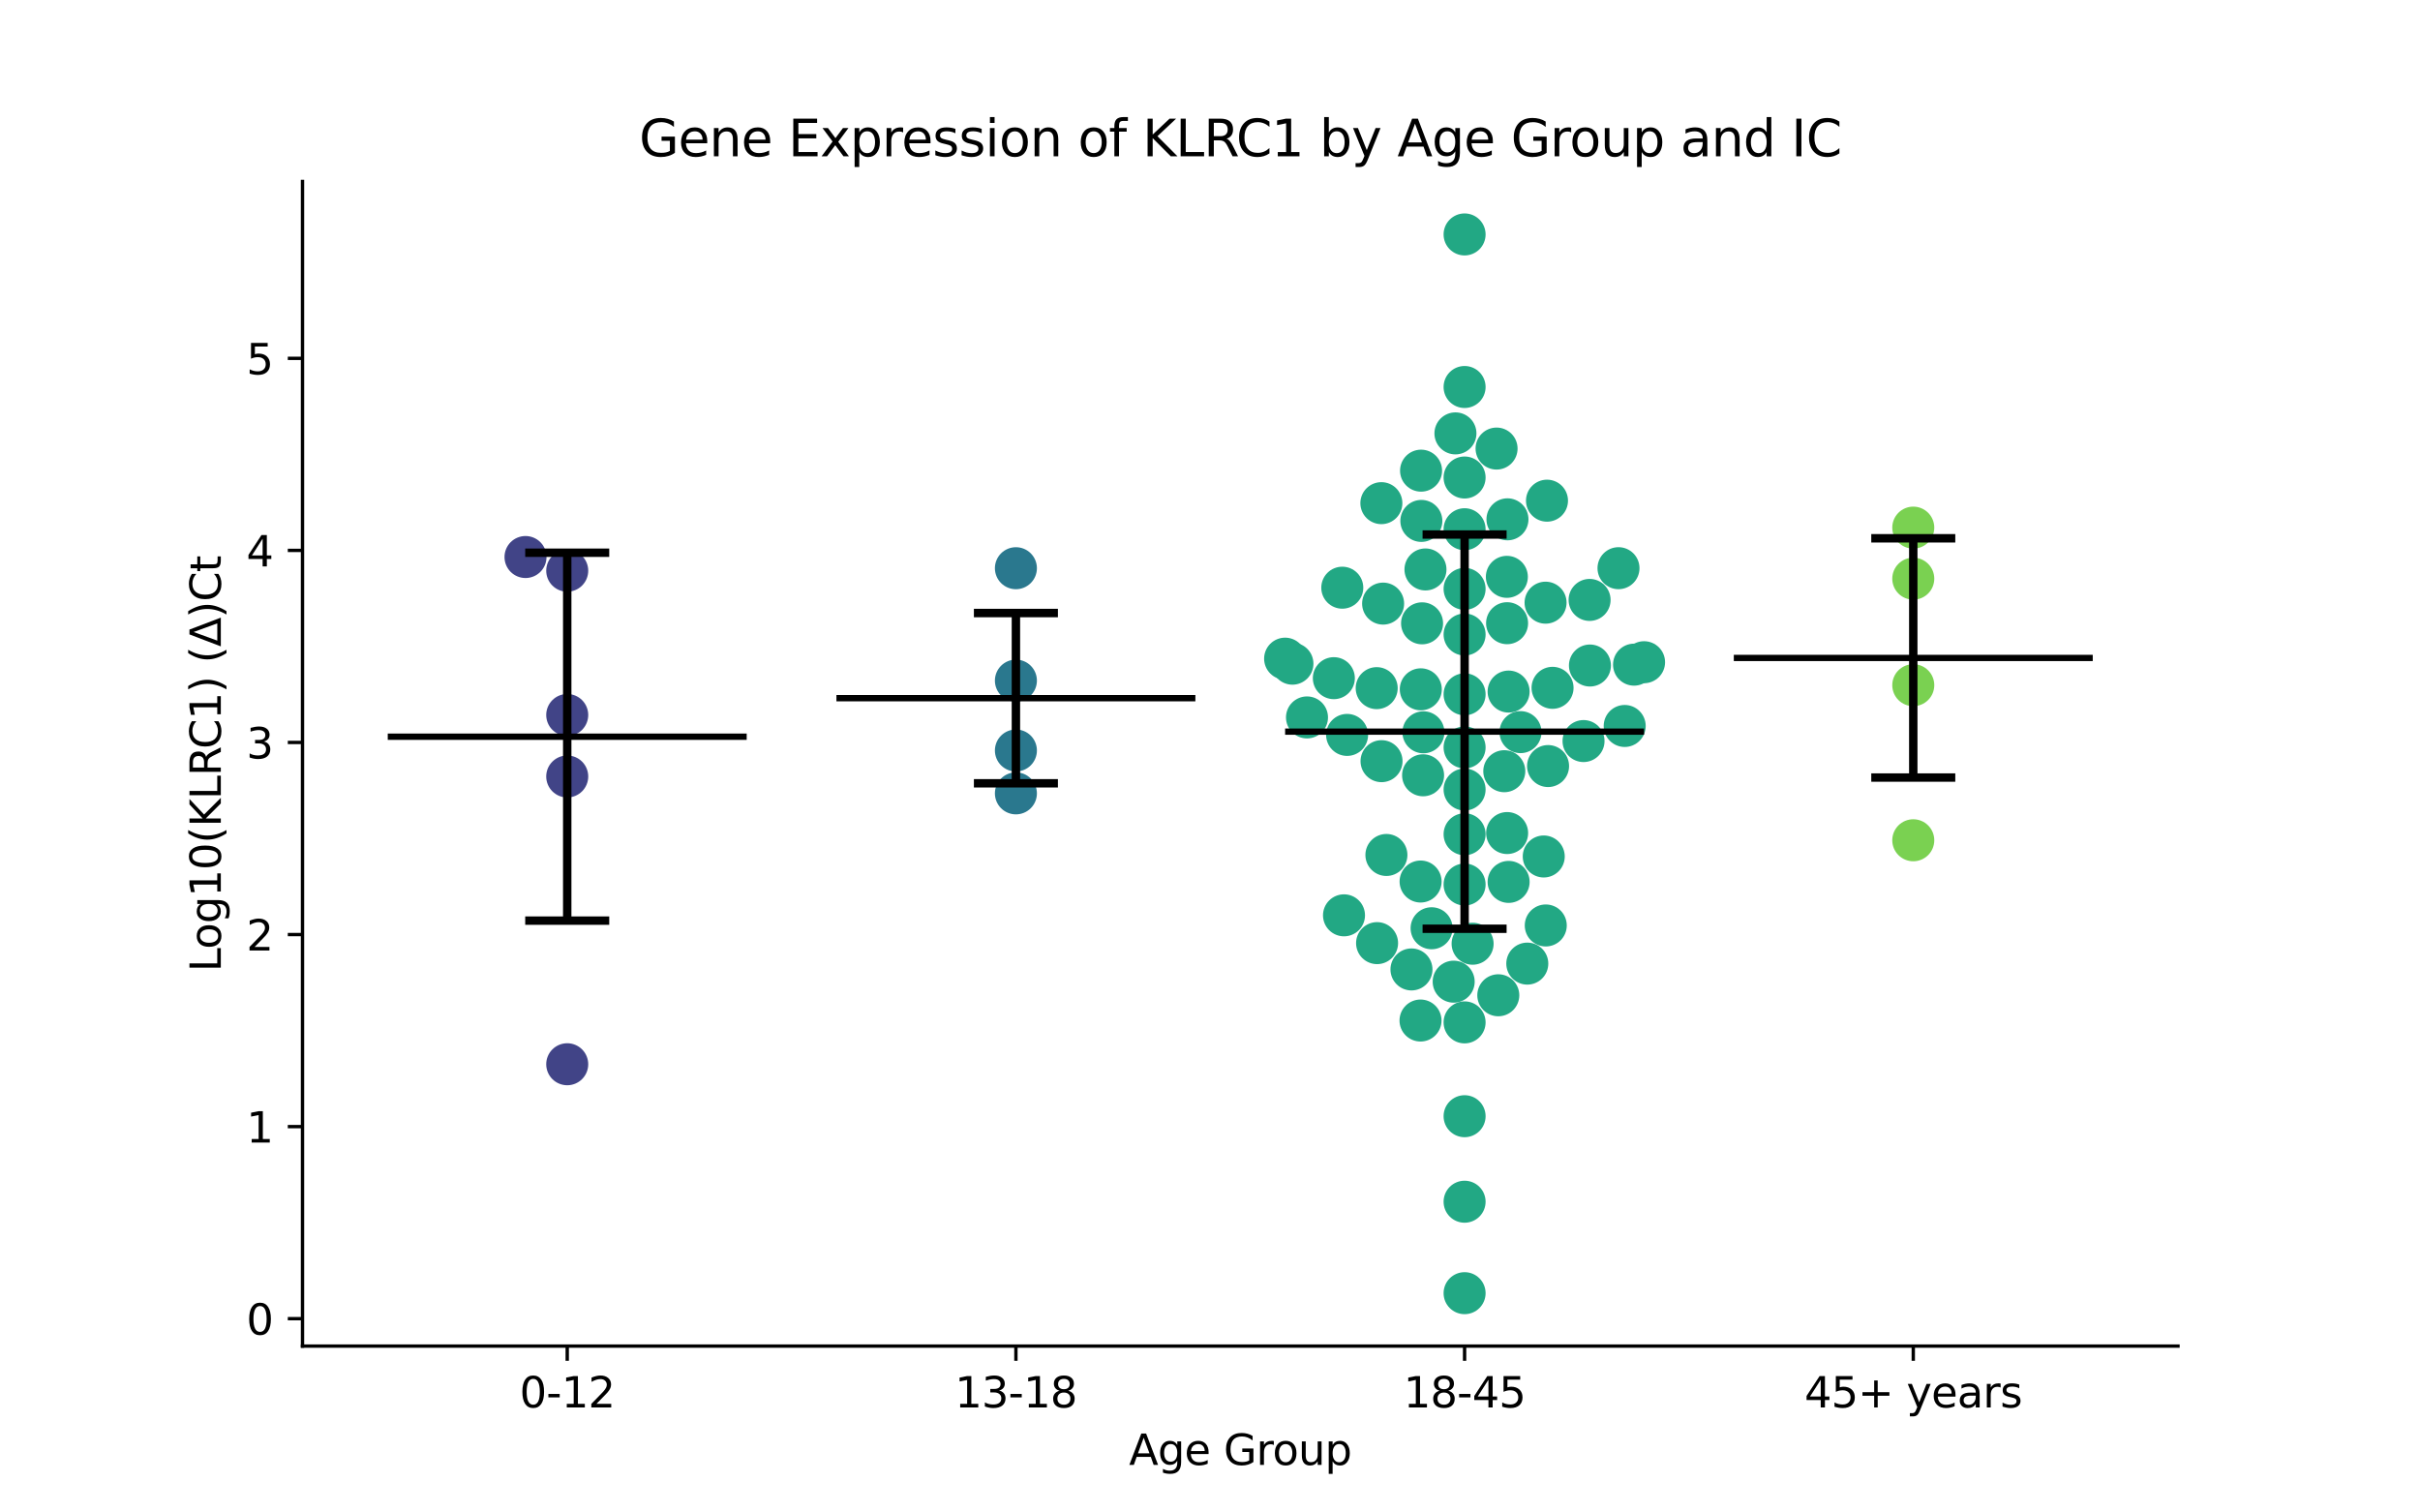<?xml version="1.0" encoding="utf-8" standalone="no"?>
<!DOCTYPE svg PUBLIC "-//W3C//DTD SVG 1.1//EN"
  "http://www.w3.org/Graphics/SVG/1.1/DTD/svg11.dtd">
<svg xmlns:xlink="http://www.w3.org/1999/xlink" width="576pt" height="360pt" viewBox="0 0 576 360" xmlns="http://www.w3.org/2000/svg" version="1.1">
 <defs>
  <style type="text/css">*{stroke-linejoin: round; stroke-linecap: butt}</style>
 </defs>
 <g id="figure_1">
  <g id="patch_1">
   <path d="M 0 360 
L 576 360 
L 576 0 
L 0 0 
z
" style="fill: #ffffff"/>
  </g>
  <g id="axes_1">
   <g id="patch_2">
    <path d="M 72 320.4 
L 518.4 320.4 
L 518.4 43.2 
L 72 43.2 
z
" style="fill: #ffffff"/>
   </g>
   <g id="PathCollection_1">
    <defs>
     <path id="C0_0_d9d7ab26ce" d="M 0 5 
C 1.326 5 2.598 4.473 3.536 3.536 
C 4.473 2.598 5 1.326 5 -0 
C 5 -1.326 4.473 -2.598 3.536 -3.536 
C 2.598 -4.473 1.326 -5 0 -5 
C -1.326 -5 -2.598 -4.473 -3.536 -3.536 
C -4.473 -2.598 -5 -1.326 -5 0 
C -5 1.326 -4.473 2.598 -3.536 3.536 
C -2.598 4.473 -1.326 5 0 5 
z
"/>
    </defs>
    <g clip-path="url(#pb7c4fde699)">
     <use xlink:href="#C0_0_d9d7ab26ce" x="135.009" y="170.181" style="fill: #414487"/>
    </g>
    <g clip-path="url(#pb7c4fde699)">
     <use xlink:href="#C0_0_d9d7ab26ce" x="125.081" y="132.582" style="fill: #414487"/>
    </g>
    <g clip-path="url(#pb7c4fde699)">
     <use xlink:href="#C0_0_d9d7ab26ce" x="135.009" y="135.839" style="fill: #414487"/>
    </g>
    <g clip-path="url(#pb7c4fde699)">
     <use xlink:href="#C0_0_d9d7ab26ce" x="135.009" y="253.311" style="fill: #414487"/>
    </g>
    <g clip-path="url(#pb7c4fde699)">
     <use xlink:href="#C0_0_d9d7ab26ce" x="135.009" y="184.818" style="fill: #414487"/>
    </g>
   </g>
   <g id="PathCollection_2">
    <defs>
     <path id="C1_0_9770d7a6a2" d="M 0 5 
C 1.326 5 2.598 4.473 3.536 3.536 
C 4.473 2.598 5 1.326 5 -0 
C 5 -1.326 4.473 -2.598 3.536 -3.536 
C 2.598 -4.473 1.326 -5 0 -5 
C -1.326 -5 -2.598 -4.473 -3.536 -3.536 
C -4.473 -2.598 -5 -1.326 -5 0 
C -5 1.326 -4.473 2.598 -3.536 3.536 
C -2.598 4.473 -1.326 5 0 5 
z
"/>
    </defs>
    <g clip-path="url(#pb7c4fde699)">
     <use xlink:href="#C1_0_9770d7a6a2" x="241.803" y="188.836" style="fill: #2a788e"/>
    </g>
    <g clip-path="url(#pb7c4fde699)">
     <use xlink:href="#C1_0_9770d7a6a2" x="241.803" y="135.245" style="fill: #2a788e"/>
    </g>
    <g clip-path="url(#pb7c4fde699)">
     <use xlink:href="#C1_0_9770d7a6a2" x="241.803" y="161.998" style="fill: #2a788e"/>
    </g>
    <g clip-path="url(#pb7c4fde699)">
     <use xlink:href="#C1_0_9770d7a6a2" x="241.803" y="178.63" style="fill: #2a788e"/>
    </g>
   </g>
   <g id="PathCollection_3">
    <defs>
     <path id="C2_0_06e2dbc776" d="M 0 5 
C 1.326 5 2.598 4.473 3.536 3.536 
C 4.473 2.598 5 1.326 5 -0 
C 5 -1.326 4.473 -2.598 3.536 -3.536 
C 2.598 -4.473 1.326 -5 0 -5 
C -1.326 -5 -2.598 -4.473 -3.536 -3.536 
C -4.473 -2.598 -5 -1.326 -5 0 
C -5 1.326 -4.473 2.598 -3.536 3.536 
C -2.598 4.473 -1.326 5 0 5 
z
"/>
    </defs>
    <g clip-path="url(#pb7c4fde699)">
     <use xlink:href="#C2_0_06e2dbc776" x="368.21" y="119.17" style="fill: #22a884"/>
    </g>
    <g clip-path="url(#pb7c4fde699)">
     <use xlink:href="#C2_0_06e2dbc776" x="346.419" y="103.154" style="fill: #22a884"/>
    </g>
    <g clip-path="url(#pb7c4fde699)">
     <use xlink:href="#C2_0_06e2dbc776" x="320.633" y="174.922" style="fill: #22a884"/>
    </g>
    <g clip-path="url(#pb7c4fde699)">
     <use xlink:href="#C2_0_06e2dbc776" x="319.485" y="139.883" style="fill: #22a884"/>
    </g>
    <g clip-path="url(#pb7c4fde699)">
     <use xlink:href="#C2_0_06e2dbc776" x="327.768" y="224.482" style="fill: #22a884"/>
    </g>
    <g clip-path="url(#pb7c4fde699)">
     <use xlink:href="#C2_0_06e2dbc776" x="329.203" y="143.67" style="fill: #22a884"/>
    </g>
    <g clip-path="url(#pb7c4fde699)">
     <use xlink:href="#C2_0_06e2dbc776" x="348.597" y="92.113" style="fill: #22a884"/>
    </g>
    <g clip-path="url(#pb7c4fde699)">
     <use xlink:href="#C2_0_06e2dbc776" x="358.801" y="123.608" style="fill: #22a884"/>
    </g>
    <g clip-path="url(#pb7c4fde699)">
     <use xlink:href="#C2_0_06e2dbc776" x="348.597" y="140.162" style="fill: #22a884"/>
    </g>
    <g clip-path="url(#pb7c4fde699)">
     <use xlink:href="#C2_0_06e2dbc776" x="386.705" y="172.794" style="fill: #22a884"/>
    </g>
    <g clip-path="url(#pb7c4fde699)">
     <use xlink:href="#C2_0_06e2dbc776" x="338.475" y="148.363" style="fill: #22a884"/>
    </g>
    <g clip-path="url(#pb7c4fde699)">
     <use xlink:href="#C2_0_06e2dbc776" x="367.437" y="203.859" style="fill: #22a884"/>
    </g>
    <g clip-path="url(#pb7c4fde699)">
     <use xlink:href="#C2_0_06e2dbc776" x="338.799" y="174.303" style="fill: #22a884"/>
    </g>
    <g clip-path="url(#pb7c4fde699)">
     <use xlink:href="#C2_0_06e2dbc776" x="338.718" y="184.534" style="fill: #22a884"/>
    </g>
    <g clip-path="url(#pb7c4fde699)">
     <use xlink:href="#C2_0_06e2dbc776" x="348.597" y="165.26" style="fill: #22a884"/>
    </g>
    <g clip-path="url(#pb7c4fde699)">
     <use xlink:href="#C2_0_06e2dbc776" x="385.229" y="135.239" style="fill: #22a884"/>
    </g>
    <g clip-path="url(#pb7c4fde699)">
     <use xlink:href="#C2_0_06e2dbc776" x="369.533" y="163.715" style="fill: #22a884"/>
    </g>
    <g clip-path="url(#pb7c4fde699)">
     <use xlink:href="#C2_0_06e2dbc776" x="348.597" y="210.53" style="fill: #22a884"/>
    </g>
    <g clip-path="url(#pb7c4fde699)">
     <use xlink:href="#C2_0_06e2dbc776" x="348.597" y="55.8" style="fill: #22a884"/>
    </g>
    <g clip-path="url(#pb7c4fde699)">
     <use xlink:href="#C2_0_06e2dbc776" x="356.209" y="106.767" style="fill: #22a884"/>
    </g>
    <g clip-path="url(#pb7c4fde699)">
     <use xlink:href="#C2_0_06e2dbc776" x="348.597" y="113.655" style="fill: #22a884"/>
    </g>
    <g clip-path="url(#pb7c4fde699)">
     <use xlink:href="#C2_0_06e2dbc776" x="361.906" y="174.262" style="fill: #22a884"/>
    </g>
    <g clip-path="url(#pb7c4fde699)">
     <use xlink:href="#C2_0_06e2dbc776" x="391.315" y="157.619" style="fill: #22a884"/>
    </g>
    <g clip-path="url(#pb7c4fde699)">
     <use xlink:href="#C2_0_06e2dbc776" x="367.872" y="143.448" style="fill: #22a884"/>
    </g>
    <g clip-path="url(#pb7c4fde699)">
     <use xlink:href="#C2_0_06e2dbc776" x="348.597" y="265.678" style="fill: #22a884"/>
    </g>
    <g clip-path="url(#pb7c4fde699)">
     <use xlink:href="#C2_0_06e2dbc776" x="348.597" y="243.346" style="fill: #22a884"/>
    </g>
    <g clip-path="url(#pb7c4fde699)">
     <use xlink:href="#C2_0_06e2dbc776" x="338.237" y="112.026" style="fill: #22a884"/>
    </g>
    <g clip-path="url(#pb7c4fde699)">
     <use xlink:href="#C2_0_06e2dbc776" x="378.35" y="142.793" style="fill: #22a884"/>
    </g>
    <g clip-path="url(#pb7c4fde699)">
     <use xlink:href="#C2_0_06e2dbc776" x="317.476" y="161.416" style="fill: #22a884"/>
    </g>
    <g clip-path="url(#pb7c4fde699)">
     <use xlink:href="#C2_0_06e2dbc776" x="368.467" y="182.336" style="fill: #22a884"/>
    </g>
    <g clip-path="url(#pb7c4fde699)">
     <use xlink:href="#C2_0_06e2dbc776" x="363.521" y="229.358" style="fill: #22a884"/>
    </g>
    <g clip-path="url(#pb7c4fde699)">
     <use xlink:href="#C2_0_06e2dbc776" x="348.597" y="151.022" style="fill: #22a884"/>
    </g>
    <g clip-path="url(#pb7c4fde699)">
     <use xlink:href="#C2_0_06e2dbc776" x="340.743" y="220.942" style="fill: #22a884"/>
    </g>
    <g clip-path="url(#pb7c4fde699)">
     <use xlink:href="#C2_0_06e2dbc776" x="305.879" y="156.774" style="fill: #22a884"/>
    </g>
    <g clip-path="url(#pb7c4fde699)">
     <use xlink:href="#C2_0_06e2dbc776" x="327.676" y="163.79" style="fill: #22a884"/>
    </g>
    <g clip-path="url(#pb7c4fde699)">
     <use xlink:href="#C2_0_06e2dbc776" x="338.172" y="164.071" style="fill: #22a884"/>
    </g>
    <g clip-path="url(#pb7c4fde699)">
     <use xlink:href="#C2_0_06e2dbc776" x="319.895" y="217.865" style="fill: #22a884"/>
    </g>
    <g clip-path="url(#pb7c4fde699)">
     <use xlink:href="#C2_0_06e2dbc776" x="348.597" y="307.8" style="fill: #22a884"/>
    </g>
    <g clip-path="url(#pb7c4fde699)">
     <use xlink:href="#C2_0_06e2dbc776" x="358.658" y="137.3" style="fill: #22a884"/>
    </g>
    <g clip-path="url(#pb7c4fde699)">
     <use xlink:href="#C2_0_06e2dbc776" x="339.286" y="135.54" style="fill: #22a884"/>
    </g>
    <g clip-path="url(#pb7c4fde699)">
     <use xlink:href="#C2_0_06e2dbc776" x="378.431" y="158.406" style="fill: #22a884"/>
    </g>
    <g clip-path="url(#pb7c4fde699)">
     <use xlink:href="#C2_0_06e2dbc776" x="307.62" y="157.968" style="fill: #22a884"/>
    </g>
    <g clip-path="url(#pb7c4fde699)">
     <use xlink:href="#C2_0_06e2dbc776" x="348.597" y="198.567" style="fill: #22a884"/>
    </g>
    <g clip-path="url(#pb7c4fde699)">
     <use xlink:href="#C2_0_06e2dbc776" x="329.988" y="203.499" style="fill: #22a884"/>
    </g>
    <g clip-path="url(#pb7c4fde699)">
     <use xlink:href="#C2_0_06e2dbc776" x="359.077" y="209.909" style="fill: #22a884"/>
    </g>
    <g clip-path="url(#pb7c4fde699)">
     <use xlink:href="#C2_0_06e2dbc776" x="358.711" y="148.334" style="fill: #22a884"/>
    </g>
    <g clip-path="url(#pb7c4fde699)">
     <use xlink:href="#C2_0_06e2dbc776" x="338.305" y="123.988" style="fill: #22a884"/>
    </g>
    <g clip-path="url(#pb7c4fde699)">
     <use xlink:href="#C2_0_06e2dbc776" x="359.075" y="164.606" style="fill: #22a884"/>
    </g>
    <g clip-path="url(#pb7c4fde699)">
     <use xlink:href="#C2_0_06e2dbc776" x="376.906" y="176.386" style="fill: #22a884"/>
    </g>
    <g clip-path="url(#pb7c4fde699)">
     <use xlink:href="#C2_0_06e2dbc776" x="328.789" y="119.76" style="fill: #22a884"/>
    </g>
    <g clip-path="url(#pb7c4fde699)">
     <use xlink:href="#C2_0_06e2dbc776" x="348.597" y="125.967" style="fill: #22a884"/>
    </g>
    <g clip-path="url(#pb7c4fde699)">
     <use xlink:href="#C2_0_06e2dbc776" x="350.505" y="224.625" style="fill: #22a884"/>
    </g>
    <g clip-path="url(#pb7c4fde699)">
     <use xlink:href="#C2_0_06e2dbc776" x="345.999" y="233.657" style="fill: #22a884"/>
    </g>
    <g clip-path="url(#pb7c4fde699)">
     <use xlink:href="#C2_0_06e2dbc776" x="367.919" y="220.277" style="fill: #22a884"/>
    </g>
    <g clip-path="url(#pb7c4fde699)">
     <use xlink:href="#C2_0_06e2dbc776" x="338.107" y="242.905" style="fill: #22a884"/>
    </g>
    <g clip-path="url(#pb7c4fde699)">
     <use xlink:href="#C2_0_06e2dbc776" x="338.124" y="209.82" style="fill: #22a884"/>
    </g>
    <g clip-path="url(#pb7c4fde699)">
     <use xlink:href="#C2_0_06e2dbc776" x="311.086" y="170.761" style="fill: #22a884"/>
    </g>
    <g clip-path="url(#pb7c4fde699)">
     <use xlink:href="#C2_0_06e2dbc776" x="348.597" y="187.923" style="fill: #22a884"/>
    </g>
    <g clip-path="url(#pb7c4fde699)">
     <use xlink:href="#C2_0_06e2dbc776" x="328.829" y="181.173" style="fill: #22a884"/>
    </g>
    <g clip-path="url(#pb7c4fde699)">
     <use xlink:href="#C2_0_06e2dbc776" x="358.046" y="183.561" style="fill: #22a884"/>
    </g>
    <g clip-path="url(#pb7c4fde699)">
     <use xlink:href="#C2_0_06e2dbc776" x="388.929" y="158.2" style="fill: #22a884"/>
    </g>
    <g clip-path="url(#pb7c4fde699)">
     <use xlink:href="#C2_0_06e2dbc776" x="358.722" y="198.281" style="fill: #22a884"/>
    </g>
    <g clip-path="url(#pb7c4fde699)">
     <use xlink:href="#C2_0_06e2dbc776" x="348.597" y="286.032" style="fill: #22a884"/>
    </g>
    <g clip-path="url(#pb7c4fde699)">
     <use xlink:href="#C2_0_06e2dbc776" x="348.597" y="177.899" style="fill: #22a884"/>
    </g>
    <g clip-path="url(#pb7c4fde699)">
     <use xlink:href="#C2_0_06e2dbc776" x="356.62" y="236.894" style="fill: #22a884"/>
    </g>
    <g clip-path="url(#pb7c4fde699)">
     <use xlink:href="#C2_0_06e2dbc776" x="335.954" y="230.745" style="fill: #22a884"/>
    </g>
   </g>
   <g id="PathCollection_4">
    <defs>
     <path id="C3_0_d483779c81" d="M 0 5 
C 1.326 5 2.598 4.473 3.536 3.536 
C 4.473 2.598 5 1.326 5 -0 
C 5 -1.326 4.473 -2.598 3.536 -3.536 
C 2.598 -4.473 1.326 -5 0 -5 
C -1.326 -5 -2.598 -4.473 -3.536 -3.536 
C -4.473 -2.598 -5 -1.326 -5 0 
C -5 1.326 -4.473 2.598 -3.536 3.536 
C -2.598 4.473 -1.326 5 0 5 
z
"/>
    </defs>
    <g clip-path="url(#pb7c4fde699)">
     <use xlink:href="#C3_0_d483779c81" x="455.391" y="163.086" style="fill: #7ad151"/>
    </g>
    <g clip-path="url(#pb7c4fde699)">
     <use xlink:href="#C3_0_d483779c81" x="455.391" y="199.999" style="fill: #7ad151"/>
    </g>
    <g clip-path="url(#pb7c4fde699)">
     <use xlink:href="#C3_0_d483779c81" x="455.391" y="137.735" style="fill: #7ad151"/>
    </g>
    <g clip-path="url(#pb7c4fde699)">
     <use xlink:href="#C3_0_d483779c81" x="455.391" y="125.585" style="fill: #7ad151"/>
    </g>
   </g>
   <g id="matplotlib.axis_1">
    <g id="xtick_1">
     <g id="line2d_1">
      <defs>
       <path id="m2ba78141cd" d="M 0 0 
L 0 3.5 
" style="stroke: #000000; stroke-width: 0.8"/>
      </defs>
      <g>
       <use xlink:href="#m2ba78141cd" x="135.009" y="320.4" style="stroke: #000000; stroke-width: 0.8"/>
      </g>
     </g>
     <g id="text_1">
      <!-- 0-12 -->
      <g transform="translate(123.661 334.998) scale(0.1 -0.1)">
       <defs>
        <path id="DejaVuSans-30" d="M 2034 4250 
Q 1547 4250 1301 3770 
Q 1056 3291 1056 2328 
Q 1056 1369 1301 889 
Q 1547 409 2034 409 
Q 2525 409 2770 889 
Q 3016 1369 3016 2328 
Q 3016 3291 2770 3770 
Q 2525 4250 2034 4250 
z
M 2034 4750 
Q 2819 4750 3233 4129 
Q 3647 3509 3647 2328 
Q 3647 1150 3233 529 
Q 2819 -91 2034 -91 
Q 1250 -91 836 529 
Q 422 1150 422 2328 
Q 422 3509 836 4129 
Q 1250 4750 2034 4750 
z
" transform="scale(0.016)"/>
        <path id="DejaVuSans-2d" d="M 313 2009 
L 1997 2009 
L 1997 1497 
L 313 1497 
L 313 2009 
z
" transform="scale(0.016)"/>
        <path id="DejaVuSans-31" d="M 794 531 
L 1825 531 
L 1825 4091 
L 703 3866 
L 703 4441 
L 1819 4666 
L 2450 4666 
L 2450 531 
L 3481 531 
L 3481 0 
L 794 0 
L 794 531 
z
" transform="scale(0.016)"/>
        <path id="DejaVuSans-32" d="M 1228 531 
L 3431 531 
L 3431 0 
L 469 0 
L 469 531 
Q 828 903 1448 1529 
Q 2069 2156 2228 2338 
Q 2531 2678 2651 2914 
Q 2772 3150 2772 3378 
Q 2772 3750 2511 3984 
Q 2250 4219 1831 4219 
Q 1534 4219 1204 4116 
Q 875 4013 500 3803 
L 500 4441 
Q 881 4594 1212 4672 
Q 1544 4750 1819 4750 
Q 2544 4750 2975 4387 
Q 3406 4025 3406 3419 
Q 3406 3131 3298 2873 
Q 3191 2616 2906 2266 
Q 2828 2175 2409 1742 
Q 1991 1309 1228 531 
z
" transform="scale(0.016)"/>
       </defs>
       <use xlink:href="#DejaVuSans-30"/>
       <use xlink:href="#DejaVuSans-2d" x="63.623"/>
       <use xlink:href="#DejaVuSans-31" x="99.707"/>
       <use xlink:href="#DejaVuSans-32" x="163.33"/>
      </g>
     </g>
    </g>
    <g id="xtick_2">
     <g id="line2d_2">
      <g>
       <use xlink:href="#m2ba78141cd" x="241.803" y="320.4" style="stroke: #000000; stroke-width: 0.8"/>
      </g>
     </g>
     <g id="text_2">
      <!-- 13-18 -->
      <g transform="translate(227.274 334.998) scale(0.1 -0.1)">
       <defs>
        <path id="DejaVuSans-33" d="M 2597 2516 
Q 3050 2419 3304 2112 
Q 3559 1806 3559 1356 
Q 3559 666 3084 287 
Q 2609 -91 1734 -91 
Q 1441 -91 1130 -33 
Q 819 25 488 141 
L 488 750 
Q 750 597 1062 519 
Q 1375 441 1716 441 
Q 2309 441 2620 675 
Q 2931 909 2931 1356 
Q 2931 1769 2642 2001 
Q 2353 2234 1838 2234 
L 1294 2234 
L 1294 2753 
L 1863 2753 
Q 2328 2753 2575 2939 
Q 2822 3125 2822 3475 
Q 2822 3834 2567 4026 
Q 2313 4219 1838 4219 
Q 1578 4219 1281 4162 
Q 984 4106 628 3988 
L 628 4550 
Q 988 4650 1302 4700 
Q 1616 4750 1894 4750 
Q 2613 4750 3031 4423 
Q 3450 4097 3450 3541 
Q 3450 3153 3228 2886 
Q 3006 2619 2597 2516 
z
" transform="scale(0.016)"/>
        <path id="DejaVuSans-38" d="M 2034 2216 
Q 1584 2216 1326 1975 
Q 1069 1734 1069 1313 
Q 1069 891 1326 650 
Q 1584 409 2034 409 
Q 2484 409 2743 651 
Q 3003 894 3003 1313 
Q 3003 1734 2745 1975 
Q 2488 2216 2034 2216 
z
M 1403 2484 
Q 997 2584 770 2862 
Q 544 3141 544 3541 
Q 544 4100 942 4425 
Q 1341 4750 2034 4750 
Q 2731 4750 3128 4425 
Q 3525 4100 3525 3541 
Q 3525 3141 3298 2862 
Q 3072 2584 2669 2484 
Q 3125 2378 3379 2068 
Q 3634 1759 3634 1313 
Q 3634 634 3220 271 
Q 2806 -91 2034 -91 
Q 1263 -91 848 271 
Q 434 634 434 1313 
Q 434 1759 690 2068 
Q 947 2378 1403 2484 
z
M 1172 3481 
Q 1172 3119 1398 2916 
Q 1625 2713 2034 2713 
Q 2441 2713 2670 2916 
Q 2900 3119 2900 3481 
Q 2900 3844 2670 4047 
Q 2441 4250 2034 4250 
Q 1625 4250 1398 4047 
Q 1172 3844 1172 3481 
z
" transform="scale(0.016)"/>
       </defs>
       <use xlink:href="#DejaVuSans-31"/>
       <use xlink:href="#DejaVuSans-33" x="63.623"/>
       <use xlink:href="#DejaVuSans-2d" x="127.246"/>
       <use xlink:href="#DejaVuSans-31" x="163.33"/>
       <use xlink:href="#DejaVuSans-38" x="226.953"/>
      </g>
     </g>
    </g>
    <g id="xtick_3">
     <g id="line2d_3">
      <g>
       <use xlink:href="#m2ba78141cd" x="348.597" y="320.4" style="stroke: #000000; stroke-width: 0.8"/>
      </g>
     </g>
     <g id="text_3">
      <!-- 18-45 -->
      <g transform="translate(334.068 334.998) scale(0.1 -0.1)">
       <defs>
        <path id="DejaVuSans-34" d="M 2419 4116 
L 825 1625 
L 2419 1625 
L 2419 4116 
z
M 2253 4666 
L 3047 4666 
L 3047 1625 
L 3713 1625 
L 3713 1100 
L 3047 1100 
L 3047 0 
L 2419 0 
L 2419 1100 
L 313 1100 
L 313 1709 
L 2253 4666 
z
" transform="scale(0.016)"/>
        <path id="DejaVuSans-35" d="M 691 4666 
L 3169 4666 
L 3169 4134 
L 1269 4134 
L 1269 2991 
Q 1406 3038 1543 3061 
Q 1681 3084 1819 3084 
Q 2600 3084 3056 2656 
Q 3513 2228 3513 1497 
Q 3513 744 3044 326 
Q 2575 -91 1722 -91 
Q 1428 -91 1123 -41 
Q 819 9 494 109 
L 494 744 
Q 775 591 1075 516 
Q 1375 441 1709 441 
Q 2250 441 2565 725 
Q 2881 1009 2881 1497 
Q 2881 1984 2565 2268 
Q 2250 2553 1709 2553 
Q 1456 2553 1204 2497 
Q 953 2441 691 2322 
L 691 4666 
z
" transform="scale(0.016)"/>
       </defs>
       <use xlink:href="#DejaVuSans-31"/>
       <use xlink:href="#DejaVuSans-38" x="63.623"/>
       <use xlink:href="#DejaVuSans-2d" x="127.246"/>
       <use xlink:href="#DejaVuSans-34" x="163.33"/>
       <use xlink:href="#DejaVuSans-35" x="226.953"/>
      </g>
     </g>
    </g>
    <g id="xtick_4">
     <g id="line2d_4">
      <g>
       <use xlink:href="#m2ba78141cd" x="455.391" y="320.4" style="stroke: #000000; stroke-width: 0.8"/>
      </g>
     </g>
     <g id="text_4">
      <!-- 45+ years -->
      <g transform="translate(429.49 334.998) scale(0.1 -0.1)">
       <defs>
        <path id="DejaVuSans-2b" d="M 2944 4013 
L 2944 2272 
L 4684 2272 
L 4684 1741 
L 2944 1741 
L 2944 0 
L 2419 0 
L 2419 1741 
L 678 1741 
L 678 2272 
L 2419 2272 
L 2419 4013 
L 2944 4013 
z
" transform="scale(0.016)"/>
        <path id="DejaVuSans-20" transform="scale(0.016)"/>
        <path id="DejaVuSans-79" d="M 2059 -325 
Q 1816 -950 1584 -1140 
Q 1353 -1331 966 -1331 
L 506 -1331 
L 506 -850 
L 844 -850 
Q 1081 -850 1212 -737 
Q 1344 -625 1503 -206 
L 1606 56 
L 191 3500 
L 800 3500 
L 1894 763 
L 2988 3500 
L 3597 3500 
L 2059 -325 
z
" transform="scale(0.016)"/>
        <path id="DejaVuSans-65" d="M 3597 1894 
L 3597 1613 
L 953 1613 
Q 991 1019 1311 708 
Q 1631 397 2203 397 
Q 2534 397 2845 478 
Q 3156 559 3463 722 
L 3463 178 
Q 3153 47 2828 -22 
Q 2503 -91 2169 -91 
Q 1331 -91 842 396 
Q 353 884 353 1716 
Q 353 2575 817 3079 
Q 1281 3584 2069 3584 
Q 2775 3584 3186 3129 
Q 3597 2675 3597 1894 
z
M 3022 2063 
Q 3016 2534 2758 2815 
Q 2500 3097 2075 3097 
Q 1594 3097 1305 2825 
Q 1016 2553 972 2059 
L 3022 2063 
z
" transform="scale(0.016)"/>
        <path id="DejaVuSans-61" d="M 2194 1759 
Q 1497 1759 1228 1600 
Q 959 1441 959 1056 
Q 959 750 1161 570 
Q 1363 391 1709 391 
Q 2188 391 2477 730 
Q 2766 1069 2766 1631 
L 2766 1759 
L 2194 1759 
z
M 3341 1997 
L 3341 0 
L 2766 0 
L 2766 531 
Q 2569 213 2275 61 
Q 1981 -91 1556 -91 
Q 1019 -91 701 211 
Q 384 513 384 1019 
Q 384 1609 779 1909 
Q 1175 2209 1959 2209 
L 2766 2209 
L 2766 2266 
Q 2766 2663 2505 2880 
Q 2244 3097 1772 3097 
Q 1472 3097 1187 3025 
Q 903 2953 641 2809 
L 641 3341 
Q 956 3463 1253 3523 
Q 1550 3584 1831 3584 
Q 2591 3584 2966 3190 
Q 3341 2797 3341 1997 
z
" transform="scale(0.016)"/>
        <path id="DejaVuSans-72" d="M 2631 2963 
Q 2534 3019 2420 3045 
Q 2306 3072 2169 3072 
Q 1681 3072 1420 2755 
Q 1159 2438 1159 1844 
L 1159 0 
L 581 0 
L 581 3500 
L 1159 3500 
L 1159 2956 
Q 1341 3275 1631 3429 
Q 1922 3584 2338 3584 
Q 2397 3584 2469 3576 
Q 2541 3569 2628 3553 
L 2631 2963 
z
" transform="scale(0.016)"/>
        <path id="DejaVuSans-73" d="M 2834 3397 
L 2834 2853 
Q 2591 2978 2328 3040 
Q 2066 3103 1784 3103 
Q 1356 3103 1142 2972 
Q 928 2841 928 2578 
Q 928 2378 1081 2264 
Q 1234 2150 1697 2047 
L 1894 2003 
Q 2506 1872 2764 1633 
Q 3022 1394 3022 966 
Q 3022 478 2636 193 
Q 2250 -91 1575 -91 
Q 1294 -91 989 -36 
Q 684 19 347 128 
L 347 722 
Q 666 556 975 473 
Q 1284 391 1588 391 
Q 1994 391 2212 530 
Q 2431 669 2431 922 
Q 2431 1156 2273 1281 
Q 2116 1406 1581 1522 
L 1381 1569 
Q 847 1681 609 1914 
Q 372 2147 372 2553 
Q 372 3047 722 3315 
Q 1072 3584 1716 3584 
Q 2034 3584 2315 3537 
Q 2597 3491 2834 3397 
z
" transform="scale(0.016)"/>
       </defs>
       <use xlink:href="#DejaVuSans-34"/>
       <use xlink:href="#DejaVuSans-35" x="63.623"/>
       <use xlink:href="#DejaVuSans-2b" x="127.246"/>
       <use xlink:href="#DejaVuSans-20" x="211.035"/>
       <use xlink:href="#DejaVuSans-79" x="242.822"/>
       <use xlink:href="#DejaVuSans-65" x="302.002"/>
       <use xlink:href="#DejaVuSans-61" x="363.525"/>
       <use xlink:href="#DejaVuSans-72" x="424.805"/>
       <use xlink:href="#DejaVuSans-73" x="465.918"/>
      </g>
     </g>
    </g>
    <g id="text_5">
     <!-- Age Group -->
     <g transform="translate(268.72 348.677) scale(0.1 -0.1)">
      <defs>
       <path id="DejaVuSans-41" d="M 2188 4044 
L 1331 1722 
L 3047 1722 
L 2188 4044 
z
M 1831 4666 
L 2547 4666 
L 4325 0 
L 3669 0 
L 3244 1197 
L 1141 1197 
L 716 0 
L 50 0 
L 1831 4666 
z
" transform="scale(0.016)"/>
       <path id="DejaVuSans-67" d="M 2906 1791 
Q 2906 2416 2648 2759 
Q 2391 3103 1925 3103 
Q 1463 3103 1205 2759 
Q 947 2416 947 1791 
Q 947 1169 1205 825 
Q 1463 481 1925 481 
Q 2391 481 2648 825 
Q 2906 1169 2906 1791 
z
M 3481 434 
Q 3481 -459 3084 -895 
Q 2688 -1331 1869 -1331 
Q 1566 -1331 1297 -1286 
Q 1028 -1241 775 -1147 
L 775 -588 
Q 1028 -725 1275 -790 
Q 1522 -856 1778 -856 
Q 2344 -856 2625 -561 
Q 2906 -266 2906 331 
L 2906 616 
Q 2728 306 2450 153 
Q 2172 0 1784 0 
Q 1141 0 747 490 
Q 353 981 353 1791 
Q 353 2603 747 3093 
Q 1141 3584 1784 3584 
Q 2172 3584 2450 3431 
Q 2728 3278 2906 2969 
L 2906 3500 
L 3481 3500 
L 3481 434 
z
" transform="scale(0.016)"/>
       <path id="DejaVuSans-47" d="M 3809 666 
L 3809 1919 
L 2778 1919 
L 2778 2438 
L 4434 2438 
L 4434 434 
Q 4069 175 3628 42 
Q 3188 -91 2688 -91 
Q 1594 -91 976 548 
Q 359 1188 359 2328 
Q 359 3472 976 4111 
Q 1594 4750 2688 4750 
Q 3144 4750 3555 4637 
Q 3966 4525 4313 4306 
L 4313 3634 
Q 3963 3931 3569 4081 
Q 3175 4231 2741 4231 
Q 1884 4231 1454 3753 
Q 1025 3275 1025 2328 
Q 1025 1384 1454 906 
Q 1884 428 2741 428 
Q 3075 428 3337 486 
Q 3600 544 3809 666 
z
" transform="scale(0.016)"/>
       <path id="DejaVuSans-6f" d="M 1959 3097 
Q 1497 3097 1228 2736 
Q 959 2375 959 1747 
Q 959 1119 1226 758 
Q 1494 397 1959 397 
Q 2419 397 2687 759 
Q 2956 1122 2956 1747 
Q 2956 2369 2687 2733 
Q 2419 3097 1959 3097 
z
M 1959 3584 
Q 2709 3584 3137 3096 
Q 3566 2609 3566 1747 
Q 3566 888 3137 398 
Q 2709 -91 1959 -91 
Q 1206 -91 779 398 
Q 353 888 353 1747 
Q 353 2609 779 3096 
Q 1206 3584 1959 3584 
z
" transform="scale(0.016)"/>
       <path id="DejaVuSans-75" d="M 544 1381 
L 544 3500 
L 1119 3500 
L 1119 1403 
Q 1119 906 1312 657 
Q 1506 409 1894 409 
Q 2359 409 2629 706 
Q 2900 1003 2900 1516 
L 2900 3500 
L 3475 3500 
L 3475 0 
L 2900 0 
L 2900 538 
Q 2691 219 2414 64 
Q 2138 -91 1772 -91 
Q 1169 -91 856 284 
Q 544 659 544 1381 
z
M 1991 3584 
L 1991 3584 
z
" transform="scale(0.016)"/>
       <path id="DejaVuSans-70" d="M 1159 525 
L 1159 -1331 
L 581 -1331 
L 581 3500 
L 1159 3500 
L 1159 2969 
Q 1341 3281 1617 3432 
Q 1894 3584 2278 3584 
Q 2916 3584 3314 3078 
Q 3713 2572 3713 1747 
Q 3713 922 3314 415 
Q 2916 -91 2278 -91 
Q 1894 -91 1617 61 
Q 1341 213 1159 525 
z
M 3116 1747 
Q 3116 2381 2855 2742 
Q 2594 3103 2138 3103 
Q 1681 3103 1420 2742 
Q 1159 2381 1159 1747 
Q 1159 1113 1420 752 
Q 1681 391 2138 391 
Q 2594 391 2855 752 
Q 3116 1113 3116 1747 
z
" transform="scale(0.016)"/>
      </defs>
      <use xlink:href="#DejaVuSans-41"/>
      <use xlink:href="#DejaVuSans-67" x="68.408"/>
      <use xlink:href="#DejaVuSans-65" x="131.885"/>
      <use xlink:href="#DejaVuSans-20" x="193.408"/>
      <use xlink:href="#DejaVuSans-47" x="225.195"/>
      <use xlink:href="#DejaVuSans-72" x="302.686"/>
      <use xlink:href="#DejaVuSans-6f" x="341.549"/>
      <use xlink:href="#DejaVuSans-75" x="402.73"/>
      <use xlink:href="#DejaVuSans-70" x="466.109"/>
     </g>
    </g>
   </g>
   <g id="matplotlib.axis_2">
    <g id="ytick_1">
     <g id="line2d_5">
      <defs>
       <path id="m07f7560159" d="M 0 0 
L -3.5 0 
" style="stroke: #000000; stroke-width: 0.8"/>
      </defs>
      <g>
       <use xlink:href="#m07f7560159" x="72" y="313.869" style="stroke: #000000; stroke-width: 0.8"/>
      </g>
     </g>
     <g id="text_6">
      <!-- 0 -->
      <g transform="translate(58.638 317.668) scale(0.1 -0.1)">
       <use xlink:href="#DejaVuSans-30"/>
      </g>
     </g>
    </g>
    <g id="ytick_2">
     <g id="line2d_6">
      <g>
       <use xlink:href="#m07f7560159" x="72" y="268.154" style="stroke: #000000; stroke-width: 0.8"/>
      </g>
     </g>
     <g id="text_7">
      <!-- 1 -->
      <g transform="translate(58.638 271.953) scale(0.1 -0.1)">
       <use xlink:href="#DejaVuSans-31"/>
      </g>
     </g>
    </g>
    <g id="ytick_3">
     <g id="line2d_7">
      <g>
       <use xlink:href="#m07f7560159" x="72" y="222.439" style="stroke: #000000; stroke-width: 0.8"/>
      </g>
     </g>
     <g id="text_8">
      <!-- 2 -->
      <g transform="translate(58.638 226.238) scale(0.1 -0.1)">
       <use xlink:href="#DejaVuSans-32"/>
      </g>
     </g>
    </g>
    <g id="ytick_4">
     <g id="line2d_8">
      <g>
       <use xlink:href="#m07f7560159" x="72" y="176.724" style="stroke: #000000; stroke-width: 0.8"/>
      </g>
     </g>
     <g id="text_9">
      <!-- 3 -->
      <g transform="translate(58.638 180.523) scale(0.1 -0.1)">
       <use xlink:href="#DejaVuSans-33"/>
      </g>
     </g>
    </g>
    <g id="ytick_5">
     <g id="line2d_9">
      <g>
       <use xlink:href="#m07f7560159" x="72" y="131.009" style="stroke: #000000; stroke-width: 0.8"/>
      </g>
     </g>
     <g id="text_10">
      <!-- 4 -->
      <g transform="translate(58.638 134.808) scale(0.1 -0.1)">
       <use xlink:href="#DejaVuSans-34"/>
      </g>
     </g>
    </g>
    <g id="ytick_6">
     <g id="line2d_10">
      <g>
       <use xlink:href="#m07f7560159" x="72" y="85.294" style="stroke: #000000; stroke-width: 0.8"/>
      </g>
     </g>
     <g id="text_11">
      <!-- 5 -->
      <g transform="translate(58.638 89.094) scale(0.1 -0.1)">
       <use xlink:href="#DejaVuSans-35"/>
      </g>
     </g>
    </g>
    <g id="text_12">
     <!-- Log10(KLRC1) (Δ)Ct -->
     <g transform="translate(52.558 231.32) rotate(-90) scale(0.1 -0.1)">
      <defs>
       <path id="DejaVuSans-4c" d="M 628 4666 
L 1259 4666 
L 1259 531 
L 3531 531 
L 3531 0 
L 628 0 
L 628 4666 
z
" transform="scale(0.016)"/>
       <path id="DejaVuSans-28" d="M 1984 4856 
Q 1566 4138 1362 3434 
Q 1159 2731 1159 2009 
Q 1159 1288 1364 580 
Q 1569 -128 1984 -844 
L 1484 -844 
Q 1016 -109 783 600 
Q 550 1309 550 2009 
Q 550 2706 781 3412 
Q 1013 4119 1484 4856 
L 1984 4856 
z
" transform="scale(0.016)"/>
       <path id="DejaVuSans-4b" d="M 628 4666 
L 1259 4666 
L 1259 2694 
L 3353 4666 
L 4166 4666 
L 1850 2491 
L 4331 0 
L 3500 0 
L 1259 2247 
L 1259 0 
L 628 0 
L 628 4666 
z
" transform="scale(0.016)"/>
       <path id="DejaVuSans-52" d="M 2841 2188 
Q 3044 2119 3236 1894 
Q 3428 1669 3622 1275 
L 4263 0 
L 3584 0 
L 2988 1197 
Q 2756 1666 2539 1819 
Q 2322 1972 1947 1972 
L 1259 1972 
L 1259 0 
L 628 0 
L 628 4666 
L 2053 4666 
Q 2853 4666 3247 4331 
Q 3641 3997 3641 3322 
Q 3641 2881 3436 2590 
Q 3231 2300 2841 2188 
z
M 1259 4147 
L 1259 2491 
L 2053 2491 
Q 2509 2491 2742 2702 
Q 2975 2913 2975 3322 
Q 2975 3731 2742 3939 
Q 2509 4147 2053 4147 
L 1259 4147 
z
" transform="scale(0.016)"/>
       <path id="DejaVuSans-43" d="M 4122 4306 
L 4122 3641 
Q 3803 3938 3442 4084 
Q 3081 4231 2675 4231 
Q 1875 4231 1450 3742 
Q 1025 3253 1025 2328 
Q 1025 1406 1450 917 
Q 1875 428 2675 428 
Q 3081 428 3442 575 
Q 3803 722 4122 1019 
L 4122 359 
Q 3791 134 3420 21 
Q 3050 -91 2638 -91 
Q 1578 -91 968 557 
Q 359 1206 359 2328 
Q 359 3453 968 4101 
Q 1578 4750 2638 4750 
Q 3056 4750 3426 4639 
Q 3797 4528 4122 4306 
z
" transform="scale(0.016)"/>
       <path id="DejaVuSans-29" d="M 513 4856 
L 1013 4856 
Q 1481 4119 1714 3412 
Q 1947 2706 1947 2009 
Q 1947 1309 1714 600 
Q 1481 -109 1013 -844 
L 513 -844 
Q 928 -128 1133 580 
Q 1338 1288 1338 2009 
Q 1338 2731 1133 3434 
Q 928 4138 513 4856 
z
" transform="scale(0.016)"/>
       <path id="DejaVuSans-394" d="M 2188 4044 
L 906 525 
L 3472 525 
L 2188 4044 
z
M 50 0 
L 1831 4666 
L 2547 4666 
L 4325 0 
L 50 0 
z
" transform="scale(0.016)"/>
       <path id="DejaVuSans-74" d="M 1172 4494 
L 1172 3500 
L 2356 3500 
L 2356 3053 
L 1172 3053 
L 1172 1153 
Q 1172 725 1289 603 
Q 1406 481 1766 481 
L 2356 481 
L 2356 0 
L 1766 0 
Q 1100 0 847 248 
Q 594 497 594 1153 
L 594 3053 
L 172 3053 
L 172 3500 
L 594 3500 
L 594 4494 
L 1172 4494 
z
" transform="scale(0.016)"/>
      </defs>
      <use xlink:href="#DejaVuSans-4c"/>
      <use xlink:href="#DejaVuSans-6f" x="53.963"/>
      <use xlink:href="#DejaVuSans-67" x="115.145"/>
      <use xlink:href="#DejaVuSans-31" x="178.621"/>
      <use xlink:href="#DejaVuSans-30" x="242.244"/>
      <use xlink:href="#DejaVuSans-28" x="305.867"/>
      <use xlink:href="#DejaVuSans-4b" x="344.881"/>
      <use xlink:href="#DejaVuSans-4c" x="410.457"/>
      <use xlink:href="#DejaVuSans-52" x="466.17"/>
      <use xlink:href="#DejaVuSans-43" x="530.652"/>
      <use xlink:href="#DejaVuSans-31" x="600.477"/>
      <use xlink:href="#DejaVuSans-29" x="664.1"/>
      <use xlink:href="#DejaVuSans-20" x="703.113"/>
      <use xlink:href="#DejaVuSans-28" x="734.9"/>
      <use xlink:href="#DejaVuSans-394" x="773.914"/>
      <use xlink:href="#DejaVuSans-29" x="842.322"/>
      <use xlink:href="#DejaVuSans-43" x="881.336"/>
      <use xlink:href="#DejaVuSans-74" x="951.16"/>
     </g>
    </g>
   </g>
   <g id="LineCollection_1">
    <path d="M 135.009 219.129 
L 135.009 131.564 
" clip-path="url(#pb7c4fde699)" style="fill: none; stroke: #000000; stroke-width: 2"/>
   </g>
   <g id="line2d_11">
    <defs>
     <path id="mc3560ec815" d="M 10 0 
L -10 -0 
" style="stroke: #000000; stroke-width: 2"/>
    </defs>
    <g clip-path="url(#pb7c4fde699)">
     <use xlink:href="#mc3560ec815" x="135.009" y="219.129" style="stroke: #000000; stroke-width: 2"/>
    </g>
   </g>
   <g id="line2d_12">
    <g clip-path="url(#pb7c4fde699)">
     <use xlink:href="#mc3560ec815" x="135.009" y="131.564" style="stroke: #000000; stroke-width: 2"/>
    </g>
   </g>
   <g id="LineCollection_2">
    <path d="M 92.291 175.346 
L 177.726 175.346 
" clip-path="url(#pb7c4fde699)" style="fill: none; stroke: #000000; stroke-width: 1.5"/>
   </g>
   <g id="LineCollection_3">
    <path d="M 241.803 186.443 
L 241.803 145.912 
" clip-path="url(#pb7c4fde699)" style="fill: none; stroke: #000000; stroke-width: 2"/>
   </g>
   <g id="line2d_13">
    <g clip-path="url(#pb7c4fde699)">
     <use xlink:href="#mc3560ec815" x="241.803" y="186.443" style="stroke: #000000; stroke-width: 2"/>
    </g>
   </g>
   <g id="line2d_14">
    <g clip-path="url(#pb7c4fde699)">
     <use xlink:href="#mc3560ec815" x="241.803" y="145.912" style="stroke: #000000; stroke-width: 2"/>
    </g>
   </g>
   <g id="LineCollection_4">
    <path d="M 199.085 166.177 
L 284.521 166.177 
" clip-path="url(#pb7c4fde699)" style="fill: none; stroke: #000000; stroke-width: 1.5"/>
   </g>
   <g id="LineCollection_5">
    <path d="M 348.597 221.057 
L 348.597 127.231 
" clip-path="url(#pb7c4fde699)" style="fill: none; stroke: #000000; stroke-width: 2"/>
   </g>
   <g id="line2d_15">
    <g clip-path="url(#pb7c4fde699)">
     <use xlink:href="#mc3560ec815" x="348.597" y="221.057" style="stroke: #000000; stroke-width: 2"/>
    </g>
   </g>
   <g id="line2d_16">
    <g clip-path="url(#pb7c4fde699)">
     <use xlink:href="#mc3560ec815" x="348.597" y="127.231" style="stroke: #000000; stroke-width: 2"/>
    </g>
   </g>
   <g id="LineCollection_6">
    <path d="M 305.879 174.144 
L 391.315 174.144 
" clip-path="url(#pb7c4fde699)" style="fill: none; stroke: #000000; stroke-width: 1.5"/>
   </g>
   <g id="LineCollection_7">
    <path d="M 455.391 185.076 
L 455.391 128.126 
" clip-path="url(#pb7c4fde699)" style="fill: none; stroke: #000000; stroke-width: 2"/>
   </g>
   <g id="line2d_17">
    <g clip-path="url(#pb7c4fde699)">
     <use xlink:href="#mc3560ec815" x="455.391" y="185.076" style="stroke: #000000; stroke-width: 2"/>
    </g>
   </g>
   <g id="line2d_18">
    <g clip-path="url(#pb7c4fde699)">
     <use xlink:href="#mc3560ec815" x="455.391" y="128.126" style="stroke: #000000; stroke-width: 2"/>
    </g>
   </g>
   <g id="LineCollection_8">
    <path d="M 412.674 156.601 
L 498.109 156.601 
" clip-path="url(#pb7c4fde699)" style="fill: none; stroke: #000000; stroke-width: 1.5"/>
   </g>
   <g id="patch_3">
    <path d="M 72 320.4 
L 72 43.2 
" style="fill: none; stroke: #000000; stroke-width: 0.8; stroke-linejoin: miter; stroke-linecap: square"/>
   </g>
   <g id="patch_4">
    <path d="M 72 320.4 
L 518.4 320.4 
" style="fill: none; stroke: #000000; stroke-width: 0.8; stroke-linejoin: miter; stroke-linecap: square"/>
   </g>
   <g id="text_13">
    <!-- Gene Expression of KLRC1 by Age Group and IC -->
    <g transform="translate(152.128 37.2) scale(0.12 -0.12)">
     <defs>
      <path id="DejaVuSans-6e" d="M 3513 2113 
L 3513 0 
L 2938 0 
L 2938 2094 
Q 2938 2591 2744 2837 
Q 2550 3084 2163 3084 
Q 1697 3084 1428 2787 
Q 1159 2491 1159 1978 
L 1159 0 
L 581 0 
L 581 3500 
L 1159 3500 
L 1159 2956 
Q 1366 3272 1645 3428 
Q 1925 3584 2291 3584 
Q 2894 3584 3203 3211 
Q 3513 2838 3513 2113 
z
" transform="scale(0.016)"/>
      <path id="DejaVuSans-45" d="M 628 4666 
L 3578 4666 
L 3578 4134 
L 1259 4134 
L 1259 2753 
L 3481 2753 
L 3481 2222 
L 1259 2222 
L 1259 531 
L 3634 531 
L 3634 0 
L 628 0 
L 628 4666 
z
" transform="scale(0.016)"/>
      <path id="DejaVuSans-78" d="M 3513 3500 
L 2247 1797 
L 3578 0 
L 2900 0 
L 1881 1375 
L 863 0 
L 184 0 
L 1544 1831 
L 300 3500 
L 978 3500 
L 1906 2253 
L 2834 3500 
L 3513 3500 
z
" transform="scale(0.016)"/>
      <path id="DejaVuSans-69" d="M 603 3500 
L 1178 3500 
L 1178 0 
L 603 0 
L 603 3500 
z
M 603 4863 
L 1178 4863 
L 1178 4134 
L 603 4134 
L 603 4863 
z
" transform="scale(0.016)"/>
      <path id="DejaVuSans-66" d="M 2375 4863 
L 2375 4384 
L 1825 4384 
Q 1516 4384 1395 4259 
Q 1275 4134 1275 3809 
L 1275 3500 
L 2222 3500 
L 2222 3053 
L 1275 3053 
L 1275 0 
L 697 0 
L 697 3053 
L 147 3053 
L 147 3500 
L 697 3500 
L 697 3744 
Q 697 4328 969 4595 
Q 1241 4863 1831 4863 
L 2375 4863 
z
" transform="scale(0.016)"/>
      <path id="DejaVuSans-62" d="M 3116 1747 
Q 3116 2381 2855 2742 
Q 2594 3103 2138 3103 
Q 1681 3103 1420 2742 
Q 1159 2381 1159 1747 
Q 1159 1113 1420 752 
Q 1681 391 2138 391 
Q 2594 391 2855 752 
Q 3116 1113 3116 1747 
z
M 1159 2969 
Q 1341 3281 1617 3432 
Q 1894 3584 2278 3584 
Q 2916 3584 3314 3078 
Q 3713 2572 3713 1747 
Q 3713 922 3314 415 
Q 2916 -91 2278 -91 
Q 1894 -91 1617 61 
Q 1341 213 1159 525 
L 1159 0 
L 581 0 
L 581 4863 
L 1159 4863 
L 1159 2969 
z
" transform="scale(0.016)"/>
      <path id="DejaVuSans-64" d="M 2906 2969 
L 2906 4863 
L 3481 4863 
L 3481 0 
L 2906 0 
L 2906 525 
Q 2725 213 2448 61 
Q 2172 -91 1784 -91 
Q 1150 -91 751 415 
Q 353 922 353 1747 
Q 353 2572 751 3078 
Q 1150 3584 1784 3584 
Q 2172 3584 2448 3432 
Q 2725 3281 2906 2969 
z
M 947 1747 
Q 947 1113 1208 752 
Q 1469 391 1925 391 
Q 2381 391 2643 752 
Q 2906 1113 2906 1747 
Q 2906 2381 2643 2742 
Q 2381 3103 1925 3103 
Q 1469 3103 1208 2742 
Q 947 2381 947 1747 
z
" transform="scale(0.016)"/>
      <path id="DejaVuSans-49" d="M 628 4666 
L 1259 4666 
L 1259 0 
L 628 0 
L 628 4666 
z
" transform="scale(0.016)"/>
     </defs>
     <use xlink:href="#DejaVuSans-47"/>
     <use xlink:href="#DejaVuSans-65" x="77.49"/>
     <use xlink:href="#DejaVuSans-6e" x="139.014"/>
     <use xlink:href="#DejaVuSans-65" x="202.393"/>
     <use xlink:href="#DejaVuSans-20" x="263.916"/>
     <use xlink:href="#DejaVuSans-45" x="295.703"/>
     <use xlink:href="#DejaVuSans-78" x="358.887"/>
     <use xlink:href="#DejaVuSans-70" x="418.066"/>
     <use xlink:href="#DejaVuSans-72" x="481.543"/>
     <use xlink:href="#DejaVuSans-65" x="520.406"/>
     <use xlink:href="#DejaVuSans-73" x="581.93"/>
     <use xlink:href="#DejaVuSans-73" x="634.029"/>
     <use xlink:href="#DejaVuSans-69" x="686.129"/>
     <use xlink:href="#DejaVuSans-6f" x="713.912"/>
     <use xlink:href="#DejaVuSans-6e" x="775.094"/>
     <use xlink:href="#DejaVuSans-20" x="838.473"/>
     <use xlink:href="#DejaVuSans-6f" x="870.26"/>
     <use xlink:href="#DejaVuSans-66" x="931.441"/>
     <use xlink:href="#DejaVuSans-20" x="966.646"/>
     <use xlink:href="#DejaVuSans-4b" x="998.434"/>
     <use xlink:href="#DejaVuSans-4c" x="1064.01"/>
     <use xlink:href="#DejaVuSans-52" x="1119.723"/>
     <use xlink:href="#DejaVuSans-43" x="1184.205"/>
     <use xlink:href="#DejaVuSans-31" x="1254.029"/>
     <use xlink:href="#DejaVuSans-20" x="1317.652"/>
     <use xlink:href="#DejaVuSans-62" x="1349.439"/>
     <use xlink:href="#DejaVuSans-79" x="1412.916"/>
     <use xlink:href="#DejaVuSans-20" x="1472.096"/>
     <use xlink:href="#DejaVuSans-41" x="1503.883"/>
     <use xlink:href="#DejaVuSans-67" x="1572.291"/>
     <use xlink:href="#DejaVuSans-65" x="1635.768"/>
     <use xlink:href="#DejaVuSans-20" x="1697.291"/>
     <use xlink:href="#DejaVuSans-47" x="1729.078"/>
     <use xlink:href="#DejaVuSans-72" x="1806.568"/>
     <use xlink:href="#DejaVuSans-6f" x="1845.432"/>
     <use xlink:href="#DejaVuSans-75" x="1906.613"/>
     <use xlink:href="#DejaVuSans-70" x="1969.992"/>
     <use xlink:href="#DejaVuSans-20" x="2033.469"/>
     <use xlink:href="#DejaVuSans-61" x="2065.256"/>
     <use xlink:href="#DejaVuSans-6e" x="2126.535"/>
     <use xlink:href="#DejaVuSans-64" x="2189.914"/>
     <use xlink:href="#DejaVuSans-20" x="2253.391"/>
     <use xlink:href="#DejaVuSans-49" x="2285.178"/>
     <use xlink:href="#DejaVuSans-43" x="2314.67"/>
    </g>
   </g>
  </g>
 </g>
 <defs>
  <clipPath id="pb7c4fde699">
   <rect x="72" y="43.2" width="446.4" height="277.2"/>
  </clipPath>
 </defs>
</svg>
